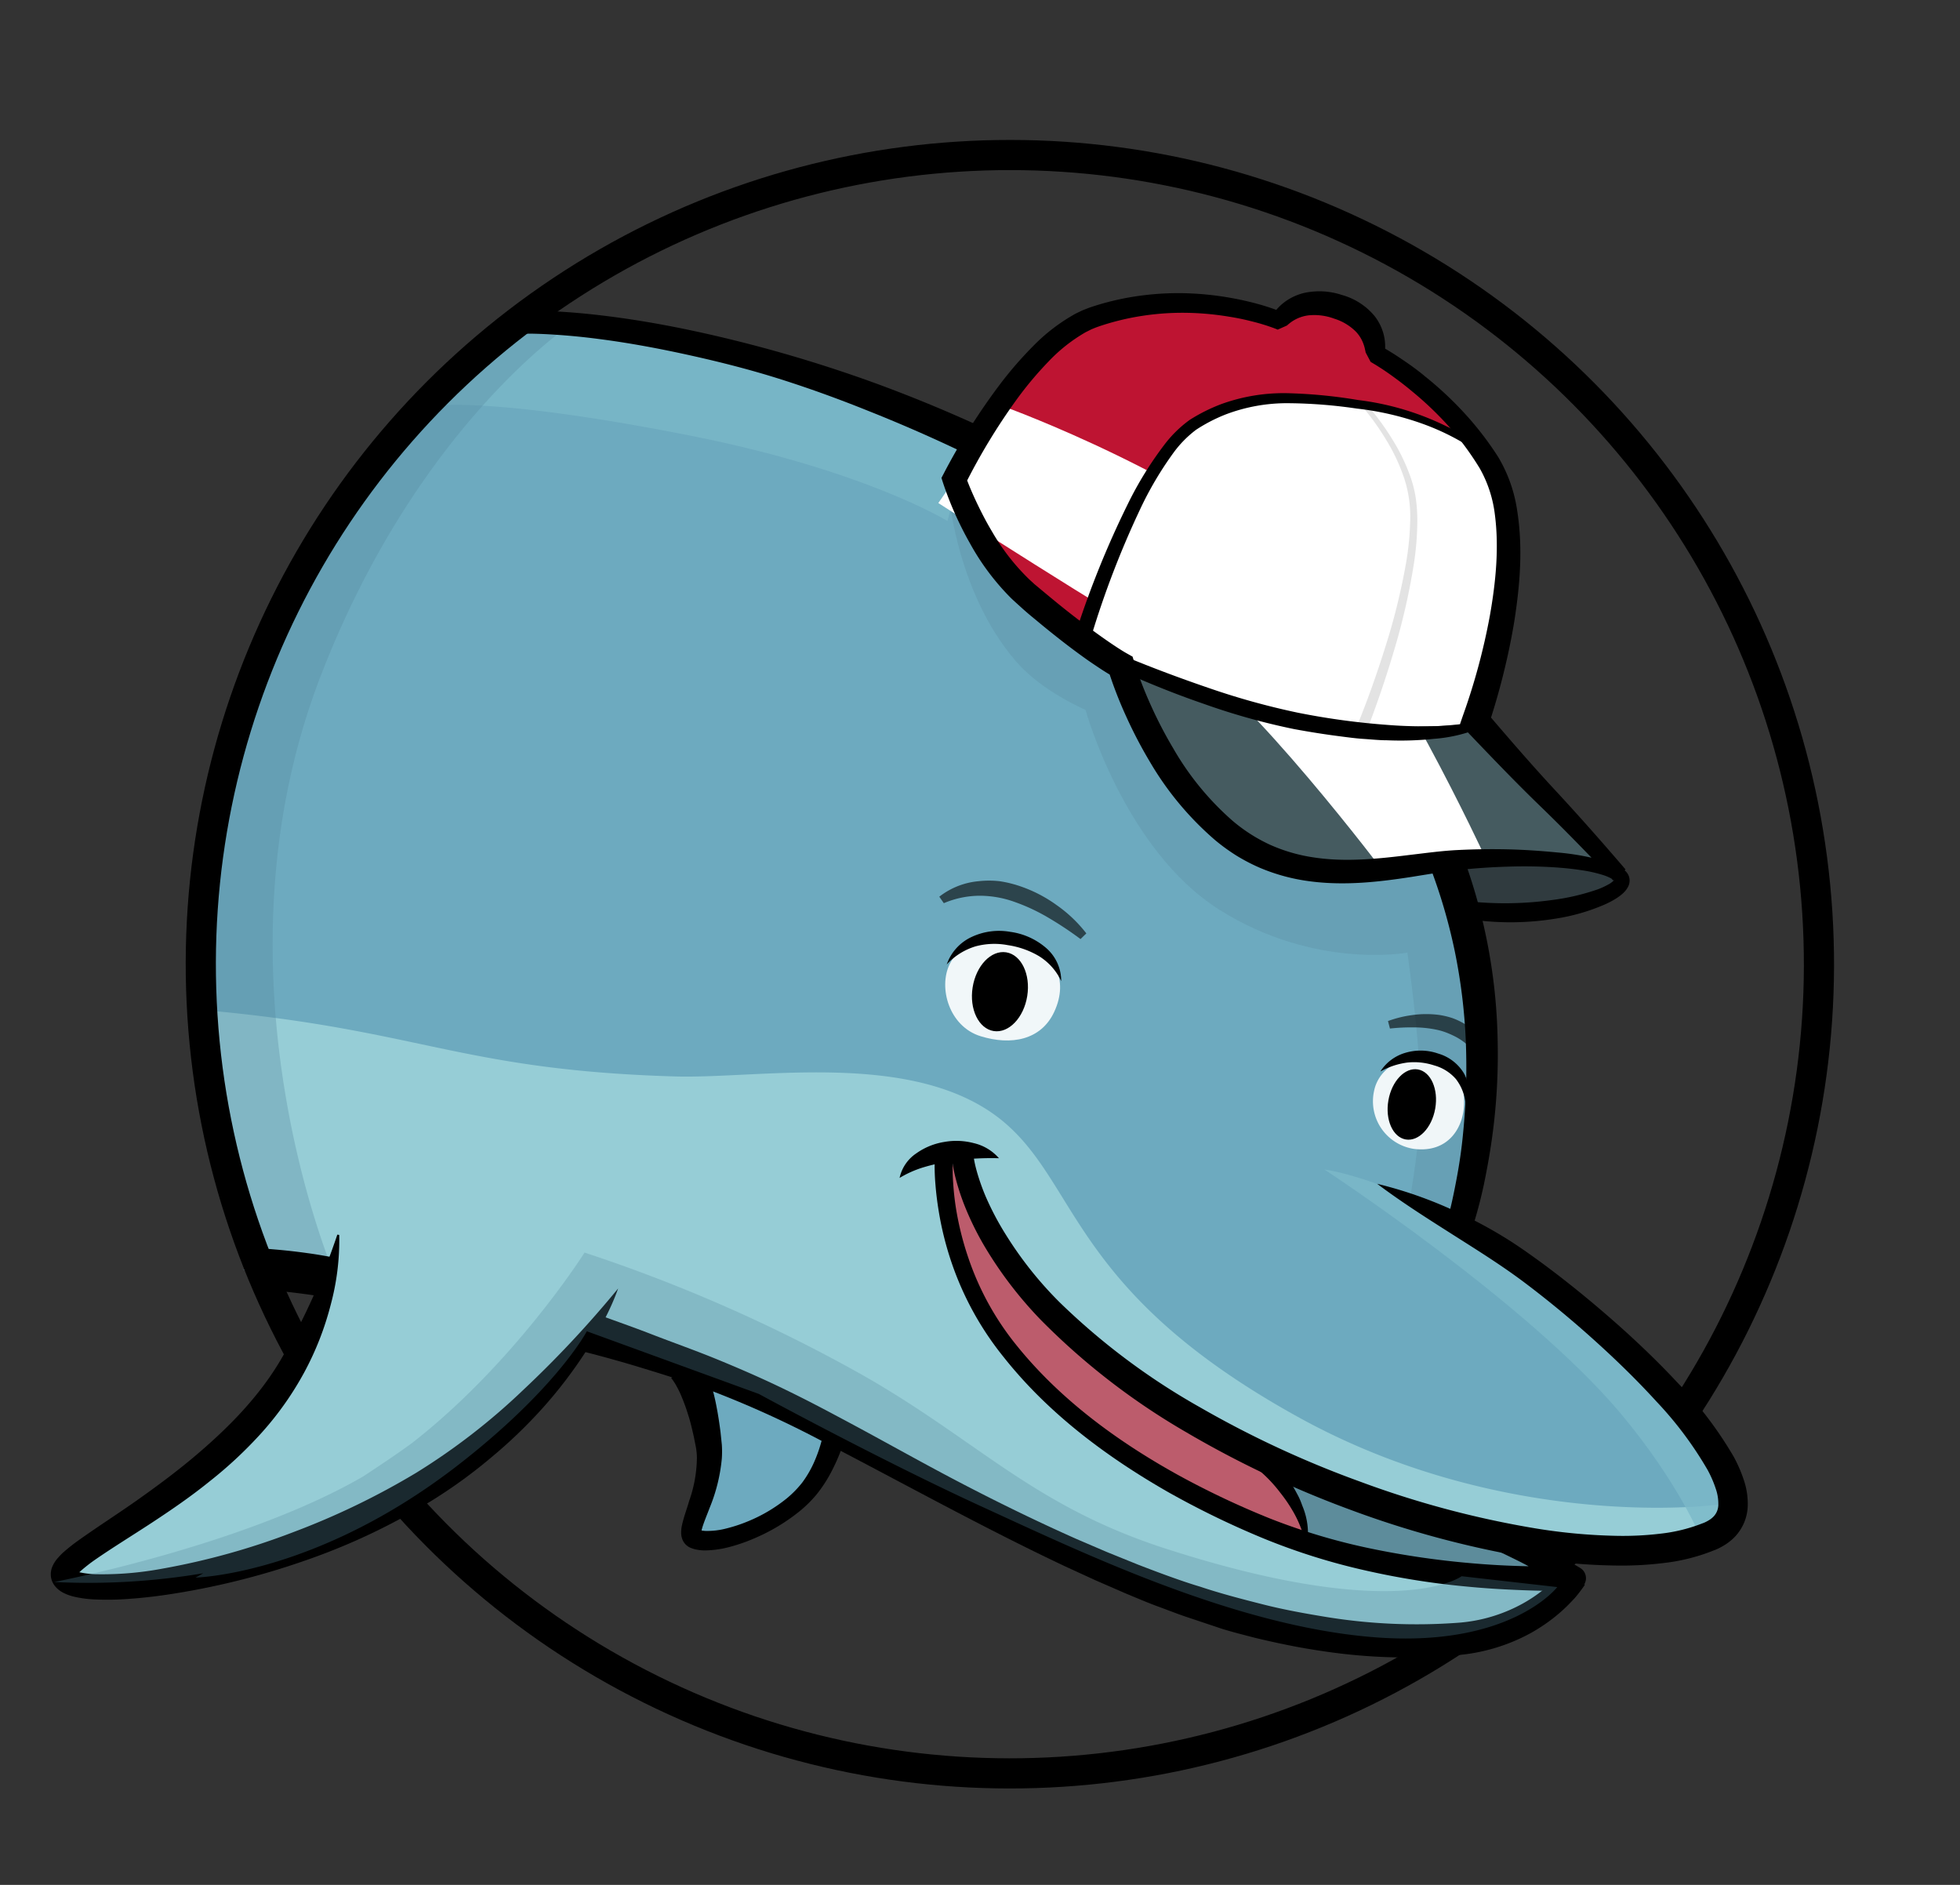 <svg xmlns="http://www.w3.org/2000/svg" xmlns:xlink="http://www.w3.org/1999/xlink" width="390" height="375" viewBox="0 0 390 375">
  <rect x="0" y="0" width="390" height="375" fill="#333333" stroke="none"/>
  <defs>
    <style>
      .cls-1, .cls-21 {
        fill: none;
      }

      .cls-2 {
        isolation: isolate;
      }

      .cls-3, .cls-6 {
        mix-blend-mode: multiply;
      }

      .cls-4 {
        fill: #303b3f;
      }

      .cls-5 {
        fill: #6daabf;
      }

      .cls-15, .cls-6 {
        fill: #578a9e;
      }

      .cls-6 {
        opacity: 0.3;
      }

      .cls-7 {
        fill: #be1432;
      }

      .cls-8 {
        fill: #96cdd6;
      }

      .cls-9 {
        fill: #5d8c9b;
      }

      .cls-10 {
        fill: #455b60;
      }

      .cls-11 {
        fill: #fff;
      }

      .cls-12 {
        fill: #bc5c6c;
      }

      .cls-13, .cls-14 {
        fill: #7cb9c9;
      }

      .cls-13 {
        opacity: 0.81;
        mix-blend-mode: lighten;
      }

      .cls-14 {
        opacity: 0.7;
      }

      .cls-15 {
        opacity: 0.33;
      }

      .cls-16 {
        opacity: 0.9;
      }

      .cls-17 {
        clip-path: url(#clip-path);
      }

      .cls-18 {
        opacity: 0.6;
      }

      .cls-19 {
        opacity: 0.11;
      }

      .cls-20 {
        clip-path: url(#clip-path-2);
      }

      .cls-21 {
        stroke: #000;
        stroke-miterlimit: 10;
        stroke-width: 6px;
      }
    </style>
    <clipPath id="clip-path">
      <circle class="cls-1" cx="200.95" cy="191.82" r="160.99" transform="translate(-11.84 13.23) rotate(-3.66)"/>
    </clipPath>
    <clipPath id="clip-path-2">
      <path class="cls-1" d="M1.33,1.84v374h388.5V1.84Zm298.5,323c-6.5,2.75-22,2-22,2l20-21.25s11.75,7.5,13.5,8.75S306.33,322.09,299.83,324.84Zm43.83-21.17c-5,8.33-37.58,4.42-37.58,4.42l26.58-31.42S348.67,295.34,343.67,303.67Z"/>
    </clipPath>
  </defs>
  <title>dolphin_logo_f1</title>
  <g class="cls-2">
    <g id="strich_Kopie_Kopie" data-name="strich Kopie Kopie" class="cls-3">
      <g id="farbe_Kopie_2_Kopie_Kopie" data-name="farbe Kopie 2 Kopie Kopie">
        <path class="cls-4" d="M286.11,170.71l4.6,11.18s33.84-1.15,30.43-7C318.22,169.87,286.11,170.71,286.11,170.71Z"/>
        <path class="cls-5" d="M51.95,253.67s-26.41-65-.21-122.67c22.88-50.39,55.6-68.15,55.6-68.15S122,64.77,130,66.45c9.71,2,27.84,7.89,27.84,7.89s74.23,24.35,104.45,58.86c24.17,27.6,26,50.82,28.63,60.78s-.46,48.11-.46,48.11,35.68,27.58,42.31,36.27,16.25,16.68,12.1,23-38.62,5.51-38.62,5.51l3.61,8.88S296,329.29,278.23,327.9s-64.33-16.63-76.44-24-36.1-18.44-36.1-18.44-3.26,12.36-9.11,15.77-15.81,5.85-18.41,4.86,3.22-13.42,2.86-18.76-7.18-17-7.18-17l-19.48-3.81-66.19-14"/>
        <path class="cls-6" d="M188.58,96.59s1.25,20.75,13.64,35.06c5.14,5.94,13.77,9.58,13.77,9.58s7.7,27.84,26.68,39.79,37.37,8.51,37.37,8.51,2.61,18,2.66,29.26c0,7.58-2.12,19.54-2.12,19.54l10.11,5.09s5.26-21.16,4-37.47c-1.06-14-7.36-33.73-7.36-33.73S259.3,176,247.68,168.3s-26.84-37.22-26.84-37.22Z"/>
        <path class="cls-7" d="M190.43,96.69s5.07,13,8.4,17.14c8.25,10.27,16,14,16,14s13.25-39.09,24.06-44.16,18.7-5.06,26.73-4.16C278,80.91,290.91,86,290.91,86L273.8,71.18s-2.7-10.7-8.44-10.67-11.89,3-11.89,3S234.65,55.74,212,66.15C195.9,73.59,190.43,96.69,190.43,96.69Z"/>
        <path class="cls-8" d="M345.2,298.81c-5.48,1.36-46.59,5.28-86.61-16.73-44.24-24.33-43.9-45.28-57.87-58-17.14-15.66-49.08-9.4-66.44-9.92-43.11-1.29-50.71-9.41-94-13.22-2.07-.18,11.85,52.78,11.85,52.78s59.79,6.92,79.59,15.78,74.83,38.23,99.16,46.8,42.27,12,53.83,10.73,25.1-11.22,25.1-11.22l-6.6-8.18a72.43,72.43,0,0,0,23.38,1.54c16.77-1.58,18.23-7.75,18.23-7.75"/>
        <path class="cls-9" d="M243.09,285.1s14.86,10.69,30.81,14.73,32.12,11.61,33.77,13.53-14.62.94-26.41-1.35-23.61-5.07-23.61-5.07L243.09,285.1"/>
        <path class="cls-10" d="M223.57,131.61s10.62,29.44,26.27,37.22,30.2,2.45,41.69,2A133.62,133.62,0,0,1,320,173l-26.19-28.43s-13.38,2.76-32-.24S223.57,131.61,223.57,131.61Z"/>
        <path class="cls-11" d="M216.09,126.31S235,141.64,257,143.6s35.12.45,35.12.45,11.46-35,6.84-43.86A127.72,127.72,0,0,0,292,88S263.5,73,241.21,82C226.33,88.09,216.09,126.31,216.09,126.31Z"/>
        <path class="cls-12" d="M188.88,229.77s-1.16,31.29,20.46,49.9c19.24,16.56,50.75,27.67,50.75,27.67s2-15.11-27.93-27.1c-14-5.59-30.1-27.43-35.09-34.2S188.88,229.77,188.88,229.77Z"/>
        <path class="cls-13" d="M263.52,232.67S282.9,235,311.14,257C332,273.21,344.06,290.22,345,295.78c1.62,9.51-6.41,10.53-6.41,10.53S334.09,295,322.3,281C303.67,258.95,263.52,232.67,263.52,232.67Z"/>
        <path class="cls-14" d="M107.85,63.33,87.53,80.66s12-1.48,49.78,6c34.87,6.9,51.22,17,51.22,17l4.33-16.69L146.16,70.3"/>
        <path class="cls-15" d="M52.26,253.28l14.42.61s-25.91-59.62-2.91-119.3c19.42-50.38,50.46-70.52,50.46-70.52a25.3,25.3,0,0,0-4.23-.41c-10.7.54-8.33,3-8.33,3S71,82.16,56.17,122.56C44.4,154.62,41.31,177,40,196.36S49.27,254,49.27,254"/>
        <path class="cls-11" d="M225.34,118.27h0a1.05,1.05,0,0,1,1.38.86l.23,1.61a1.48,1.48,0,0,1-1.05,1.56h0a1.05,1.05,0,0,1-1.39-.87l-.22-1.61A1.47,1.47,0,0,1,225.34,118.27Z"/>
      </g>
      <g id="Ebene_9_Kopie_Kopie" data-name="Ebene 9 Kopie Kopie">
        <g class="cls-16">
          <path class="cls-11" d="M209.77,201.31c-2.63,5.66-8.61,6.71-14.64,4.85-6.29-1.94-8.44-9.66-6.18-14.3,2.6-5.34,9.08-6.5,14.8-4.5C209.68,189.44,212.78,194.85,209.77,201.31Z"/>
        </g>
        <g class="cls-16">
          <path class="cls-11" d="M291.31,219.75c-.13,4.61-3.15,9.7-10,8.82a9.58,9.58,0,0,1-7.91-11.47c1-5.11,6.91-8.14,13.06-5.81C290.09,212.69,291.45,215.22,291.31,219.75Z"/>
        </g>
      </g>
      <g class="cls-3">
        <g class="cls-17">
          <path d="M-163.39,314a215.85,215.85,0,0,1,3.18-22.27q2.11-11,5-21.81a308.71,308.71,0,0,1,14.83-42.22,273.93,273.93,0,0,1,48.17-75.25c5-5.57,10.36-10.82,15.88-15.89l4.16-3.77,4.28-3.64,2.14-1.81,2.2-1.75,4.4-3.49c6-4.52,12.09-8.85,18.4-12.87s12.79-7.79,19.42-11.26A274.47,274.47,0,0,1,20,80.46q10.67-3.48,21.63-6c3.65-.84,7.32-1.62,11-2.27S60.06,70.94,64,70.56l.51,6.06c-3.46.36-7.13.94-10.68,1.6s-7.15,1.43-10.7,2.27Q32.43,83,22,86.47a268.15,268.15,0,0,0-40.35,17.07c-6.47,3.39-12.78,7.09-19,11s-12.13,8.15-18,12.56a260.11,260.11,0,0,0-32.3,29.55A267.92,267.92,0,0,0-135.07,230a307.28,307.28,0,0,0-14.81,41.37q-3,10.58-5.18,21.37a211.87,211.87,0,0,0-3.34,21.61Z"/>
          <path d="M100.67,61.93c1.75-.13,3.29-.16,4.91-.14s3.19.06,4.78.15q4.76.26,9.47.83c6.28.75,12.51,1.84,18.67,3.17a275.29,275.29,0,0,1,36.3,10.53,287.44,287.44,0,0,1,66.77,35.21q7.71,5.53,15,11.64a135.56,135.56,0,0,1,13.93,13.17,106.3,106.3,0,0,1,20.2,32.77A111,111,0,0,1,298,207a120.08,120.08,0,0,1-1.08,19.14c-.43,3.16-1,6.31-1.64,9.44q-.5,2.35-1.12,4.67c-.43,1.57-.85,3.06-1.41,4.69l-4.91-1.65c.81-2.76,1.44-5.83,2-8.8s1-6,1.28-9a131.84,131.84,0,0,0,.55-18.24,112.39,112.39,0,0,0-2.2-18,109.94,109.94,0,0,0-5.13-17.35,99.29,99.29,0,0,0-19-30.54,134.28,134.28,0,0,0-13.17-12.62q-7-6-14.47-11.44a288.25,288.25,0,0,0-31.28-19.72,301.39,301.39,0,0,0-33.52-15.78c-5.73-2.31-11.54-4.43-17.42-6.3s-11.89-3.41-17.92-4.75-12.1-2.49-18.2-3.28q-4.58-.61-9.17-.9-2.29-.15-4.57-.19c-1.5,0-3.08,0-4.45.07Z"/>
          <path d="M-113.72,320.34c.62-1.07,1.18-1.91,1.8-2.83s1.23-1.77,1.88-2.63q1.92-2.58,4-5a125.82,125.82,0,0,1,8.73-9.29,159.52,159.52,0,0,1,19.74-16,202.7,202.7,0,0,1,45.12-22.87,239.94,239.94,0,0,1,24.2-7.38,212.54,212.54,0,0,1,24.91-4.72A193.55,193.55,0,0,1,42,248c4.25,0,8.5.21,12.76.59,2.13.18,4.26.42,6.39.72,1.07.14,2.14.31,3.21.5s2.1.37,3.33.66l-1.92,7.85C65,258.16,64,258,63,257.81s-2-.31-2.95-.44c-2-.26-4-.48-6-.63-4-.34-8.06-.47-12.11-.48a187.74,187.74,0,0,0-24.3,1.49c-4,.49-8.06,1.16-12.07,1.85s-8,1.55-12,2.52A231.82,231.82,0,0,0-29.85,269,199.81,199.81,0,0,0-73.73,290.3,153.3,153.3,0,0,0-93,305.17a119.78,119.78,0,0,0-8.61,8.56c-1.36,1.49-2.67,3-3.92,4.6-.63.78-1.23,1.58-1.82,2.38s-1.18,1.65-1.63,2.36Z"/>
          <path class="cls-11" d="M186.71,100.08l13.22-19.13s38.55,13.86,62.93,35.4C275.64,127.63,295.73,171,295.73,171l-19.83,3.19s-27.91-37.1-41.15-44.38S186.71,100.08,186.71,100.08Z"/>
          <ellipse cx="198.95" cy="197.28" rx="7.93" ry="5.5" transform="translate(-27.18 362.7) rotate(-80.94)"/>
          <ellipse cx="280.9" cy="219.71" rx="7.07" ry="4.73" transform="translate(16.23 458.72) rotate(-80.11)"/>
          <path d="M188.38,191.88a9.45,9.45,0,0,1,5-5.49,12.81,12.81,0,0,1,7.62-1,13.69,13.69,0,0,1,7,3.08,8.69,8.69,0,0,1,3.16,6.72,11.69,11.69,0,0,0-4.48-5,17.09,17.09,0,0,0-6.13-2.15,14.38,14.38,0,0,0-6.44.24A12.82,12.82,0,0,0,188.38,191.88Z"/>
          <path d="M274.67,213.17a8.82,8.82,0,0,1,5-3.72,10.6,10.6,0,0,1,6.47.15,8.87,8.87,0,0,1,5.19,4,7.28,7.28,0,0,1,.31,6.24,9.47,9.47,0,0,0-1.95-5.17,8.83,8.83,0,0,0-4.33-2.71,12.78,12.78,0,0,0-5.27-.57A15,15,0,0,0,274.67,213.17Z"/>
          <g class="cls-18">
            <path d="M186.9,178.4a14.87,14.87,0,0,1,7.78-3.08,18.75,18.75,0,0,1,4.24,0,23,23,0,0,1,4.08,1,27.47,27.47,0,0,1,7.29,3.78,27.13,27.13,0,0,1,5.87,5.6L215,186.83a68.91,68.91,0,0,0-6.33-4.21,37.74,37.74,0,0,0-6.73-3.16,20.62,20.62,0,0,0-7.08-1.25,18.45,18.45,0,0,0-7.06,1.48Z"/>
          </g>
          <path d="M179,234.35a7.87,7.87,0,0,1,3.33-4.89,13.17,13.17,0,0,1,5.52-2.26,13.62,13.62,0,0,1,5.92.23,9.47,9.47,0,0,1,5,3c-2-.05-3.68,0-5.36.11a45.18,45.18,0,0,0-4.87.6,37.3,37.3,0,0,0-4.73,1.08A21,21,0,0,0,179,234.35Z"/>
          <path d="M259.83,308.59a13.35,13.35,0,0,0-.85-4.25,21.86,21.86,0,0,0-1.81-3.84,28.86,28.86,0,0,0-2.39-3.48,27.86,27.86,0,0,0-9.47-8,41,41,0,0,0-7.76-3.24l.46-2.42a29.6,29.6,0,0,1,8.75,2.91,27.65,27.65,0,0,1,7.48,5.49,19.22,19.22,0,0,1,2.86,3.69c.42.65.77,1.34,1.13,2s.65,1.4.91,2.13A14.23,14.23,0,0,1,259.83,308.59Z"/>
          <path d="M168.87,283.49c-.2.93-.43,1.69-.68,2.51s-.5,1.6-.8,2.39a36.83,36.83,0,0,1-2.07,4.61,26.53,26.53,0,0,1-2.82,4.3,24.21,24.21,0,0,1-3.68,3.59,37.83,37.83,0,0,1-8.59,5.11,34,34,0,0,1-4.74,1.68,20.13,20.13,0,0,1-5.22.78,8.81,8.81,0,0,1-1.49-.13,7.25,7.25,0,0,1-.81-.19l-.43-.15-.22-.09a3.56,3.56,0,0,1-.37-.2,3,3,0,0,1-1.14-1.36,3.69,3.69,0,0,1-.27-1.27,6.92,6.92,0,0,1,.17-1.68c.42-1.84,1-3.28,1.42-4.78a26.6,26.6,0,0,0,1.54-8.63,13.13,13.13,0,0,0-.19-2l-.44-2.22c-.34-1.49-.68-3-1.15-4.4a36.44,36.44,0,0,0-1.54-4.13,19.11,19.11,0,0,0-.95-1.84c-.17-.29-.35-.56-.52-.8s-.17-.23-.25-.33l-.11-.12,0,0s0,0,0,.06l5.37-4.6c.13.16.17.22.22.3l.14.21c.08.12.16.26.22.37s.26.47.37.68c.23.45.42.88.6,1.31.36.86.66,1.69.93,2.53a42.6,42.6,0,0,1,1.23,5c.32,1.65.56,3.29.77,4.93l.26,2.49a20.24,20.24,0,0,1,0,2.74A33.94,33.94,0,0,1,141.2,300c-.56,1.5-1.22,3-1.55,4.26a3.78,3.78,0,0,0-.12.67s0,0-.05-.11a1,1,0,0,0-.4-.45l-.11-.06.06,0,.13.06a3.31,3.31,0,0,0,.35.1,5,5,0,0,0,.87.11,15,15,0,0,0,4.19-.5,30.4,30.4,0,0,0,4.26-1.41,30.84,30.84,0,0,0,7.74-4.58,20.66,20.66,0,0,0,3.05-3.12,21.44,21.44,0,0,0,2.23-3.76,28.46,28.46,0,0,0,1.53-4.19c.21-.72.39-1.45.55-2.18s.27-1.5.34-2.14Z"/>
          <path d="M290,179.05a68.72,68.72,0,0,0,18.91,0,44.67,44.67,0,0,0,9.09-2.14,14.87,14.87,0,0,0,2-.93,4.24,4.24,0,0,0,1.28-1s0,0,0,.07a.41.41,0,0,0,.07.21s0,0-.07-.06l-.36-.25a9.29,9.29,0,0,0-1.94-.86,27.58,27.58,0,0,0-4.55-1c-1.56-.24-3.15-.39-4.75-.51a93,93,0,0,0-9.63-.16c-3.21.09-6.42.31-9.61.65s-6.32.87-9.56,1.39c-6.46,1-13.24,1.78-20.12.89a37.86,37.86,0,0,1-10.07-2.7,37.26,37.26,0,0,1-4.67-2.43,38.79,38.79,0,0,1-4.23-3.07,61.53,61.53,0,0,1-13-15.61,89.19,89.19,0,0,1-4.67-8.93,82.64,82.64,0,0,1-3.66-9.47h0l1.32,1.62c-1.11-.62-2-1.17-2.92-1.78s-1.82-1.21-2.71-1.84q-2.65-1.89-5.19-3.88t-5-4.05q-1.24-1-2.45-2.08L202.26,120c-.42-.39-.86-.77-1.26-1.18a48.41,48.41,0,0,1-8-10.73,67.41,67.41,0,0,1-5.37-12.07h0l-.3-.94.43-.82a126.59,126.59,0,0,1,11-17.51,74.81,74.81,0,0,1,6.82-7.9,36.37,36.37,0,0,1,8.54-6.5l1.26-.6c.43-.18.88-.34,1.32-.52.87-.3,1.68-.55,2.53-.8,1.69-.48,3.4-.88,5.12-1.2a57.09,57.09,0,0,1,10.44-.91,60.57,60.57,0,0,1,10.41,1q2.57.47,5.1,1.16a42.8,42.8,0,0,1,5,1.7h0l-2.18.66a8.87,8.87,0,0,1,.62-.92,8.6,8.6,0,0,1,.65-.75,9.67,9.67,0,0,1,1.5-1.28,10.66,10.66,0,0,1,3.61-1.61,14.21,14.21,0,0,1,7.53.41,12.89,12.89,0,0,1,6.46,4.16,9.84,9.84,0,0,1,1.82,3.65,9.36,9.36,0,0,1,.3,2,9.64,9.64,0,0,1,0,1,8.92,8.92,0,0,1-.16,1.1h0l-1-1.89a52.7,52.7,0,0,1,4.68,2.89c1.49,1,3,2.09,4.36,3.23a70.55,70.55,0,0,1,7.94,7.41,62.93,62.93,0,0,1,6.66,8.65,28.91,28.91,0,0,1,3.8,10.71c1.16,7.38.56,14.68-.54,21.78-.57,3.55-1.31,7.07-2.17,10.55s-1.84,6.89-3,10.38h0l-.52-2.74c4.52,5.29,9.09,10.59,13.79,15.65s9.43,10.42,14,15.76L321,175.17c-4.79-5.06-9.65-10.08-14.64-14.9s-9.92-10-14.77-15.07l-1.08-1.13.55-1.61h0a127.22,127.22,0,0,0,5.38-19.9c1.2-6.75,1.87-13.66,1-20.25a24.56,24.56,0,0,0-3-9.13,58.73,58.73,0,0,0-6-8.17A66.55,66.55,0,0,0,281,77.88c-1.31-1.1-2.67-2.14-4.06-3.14A49.76,49.76,0,0,0,272.73,72l-1-1.89h0c0-.06-.06-.33-.1-.5s-.08-.4-.14-.59a7.41,7.41,0,0,0-.41-1.13,6.88,6.88,0,0,0-1.3-1.92,10.46,10.46,0,0,0-4.29-2.57,11.43,11.43,0,0,0-5.13-.66,7.64,7.64,0,0,0-2.35.69,7.74,7.74,0,0,0-1.07.63c-.17.12-.33.25-.49.38s-.34.3-.39.33l-1.82.81-.36-.15h0A40,40,0,0,0,249.33,64c-1.58-.41-3.18-.75-4.8-1a56.85,56.85,0,0,0-9.77-.77,53.21,53.21,0,0,0-9.71,1c-1.59.32-3.17.71-4.73,1.18-.77.23-1.57.49-2.29.76-.34.14-.69.27-1,.42l-1,.5a32.38,32.38,0,0,0-7.43,5.87,70.57,70.57,0,0,0-6.31,7.53,122.36,122.36,0,0,0-10.3,17l.13-1.77h0c.66,1.82,1.5,3.77,2.38,5.6s1.83,3.66,2.88,5.41a43.36,43.36,0,0,0,7.33,9.45c.35.34.72.65,1.08,1l1.2,1q1.2,1,2.41,2,2.42,2,4.91,3.91t5,3.69q1.27.9,2.55,1.75c.83.55,1.76,1.14,2.5,1.55l1,.56.32,1.06h0a78.05,78.05,0,0,0,3.38,8.76,83.82,83.82,0,0,0,4.37,8.39,56.55,56.55,0,0,0,11.76,14.39,32.38,32.38,0,0,0,7.6,4.86,32.89,32.89,0,0,0,8.71,2.5c6.08.92,12.42.31,18.83-.49,3.22-.37,6.48-.84,9.84-1s6.62-.21,9.93-.13,6.6.31,9.9.63a50,50,0,0,1,9.92,1.88,14.34,14.34,0,0,1,2.53,1.09c.22.13.42.27.65.43a3.26,3.26,0,0,1,.77.82,2.56,2.56,0,0,1,.39,1.37,2.77,2.77,0,0,1-.31,1.23,4.77,4.77,0,0,1-1.12,1.39,9.59,9.59,0,0,1-1.17.88,18.26,18.26,0,0,1-2.37,1.26,39.71,39.71,0,0,1-9.78,2.81,56.06,56.06,0,0,1-20-.38Z"/>
          <path d="M223.62,130.51c5.6,2.33,11.33,4.47,17.08,6.43a145.43,145.43,0,0,0,17.49,4.84,144.87,144.87,0,0,0,18,2.45c3,.24,6,.31,9,.25,1.5,0,3-.17,4.48-.3a25.27,25.27,0,0,0,4.29-.81l.66,1.41a29.6,29.6,0,0,1-9.26,2.21,64,64,0,0,1-9.36.29c-1.56,0-3.1-.17-4.66-.27s-3.09-.31-4.63-.51c-3.08-.39-6.13-.88-9.18-1.44a133,133,0,0,1-17.92-5c-5.84-2-11.55-4.32-17.2-6.88Z"/>
          <path d="M214.16,125.57a186,186,0,0,1,10.25-25.29,70.93,70.93,0,0,1,7.22-11.73,24,24,0,0,1,5.08-5A34.36,34.36,0,0,1,243,80.4a36.42,36.42,0,0,1,13.67-2.16,99.91,99.91,0,0,1,13.59,1.35,54.64,54.64,0,0,1,25.3,9.87l-.79,1A47.83,47.83,0,0,0,283,84.29a57.57,57.57,0,0,0-13-3,98.22,98.22,0,0,0-13.35-1.07,34.37,34.37,0,0,0-12.86,2.27A32.28,32.28,0,0,0,238,85.5a21.76,21.76,0,0,0-4.48,4.55,68.53,68.53,0,0,0-6.73,11.42,183.24,183.24,0,0,0-9.61,25Z"/>
          <g class="cls-19">
            <path d="M271.54,80a51.06,51.06,0,0,1,5.25,7,38,38,0,0,1,3.86,7.87,23.14,23.14,0,0,1,1.07,4.3,31.75,31.75,0,0,1,.3,4.41,58.21,58.21,0,0,1-.71,8.73,130.13,130.13,0,0,1-3.89,17c-1.65,5.57-3.49,11-5.62,16.47l-2-.81c2.18-5.28,4.12-10.72,5.83-16.19a128.51,128.51,0,0,0,4.13-16.68,56.8,56.8,0,0,0,.84-8.49,24.45,24.45,0,0,0-1.15-8.32,36.84,36.84,0,0,0-3.59-7.71,50.19,50.19,0,0,0-5-6.94Z"/>
          </g>
          <g class="cls-18">
            <path d="M276.18,203.14a22.61,22.61,0,0,1,5-1.21,19.65,19.65,0,0,1,5.22,0,15.68,15.68,0,0,1,2.65.64,13.78,13.78,0,0,1,2.45,1.18,9.7,9.7,0,0,1,2.16,1.81,7.25,7.25,0,0,1,.85,1.18,5.41,5.41,0,0,1,.34.68,5,5,0,0,1,.27.83l-2.2.66s-.15-.18-.24-.29-.21-.24-.32-.36a9,9,0,0,0-.73-.68,12.48,12.48,0,0,0-1.72-1.17,18.2,18.2,0,0,0-2-.93,12.66,12.66,0,0,0-2.08-.62,22.38,22.38,0,0,0-4.54-.46,39.16,39.16,0,0,0-4.72.23Z"/>
          </g>
        </g>
      </g>
      <g class="cls-20">
        <circle class="cls-21" cx="200.95" cy="191.82" r="160.99" transform="translate(-11.84 13.23) rotate(-3.66)"/>
      </g>
      <path d="M296.21,303.83a65,65,0,0,1,9.36,3.5c1.51.68,3,1.4,4.48,2.17s2.91,1.56,4.38,2.45a2.38,2.38,0,0,1-1.09,4.41h0c-3.63.2-7.1.14-10.63,0s-7-.34-10.54-.68a155.3,155.3,0,0,1-20.85-3.32,126.62,126.62,0,0,1-20.18-6.4,173.16,173.16,0,0,1-18.94-9.24c-12.18-7-23.68-15.59-32.52-26.76a61.16,61.16,0,0,1-10.3-18.66,63.28,63.28,0,0,1-2.6-10.38c-.29-1.76-.51-3.54-.65-5.32a43.2,43.2,0,0,1-.12-5.47l3.6.27a40.4,40.4,0,0,0,.05,4.94c.11,1.68.29,3.36.55,5a59.83,59.83,0,0,0,2.44,9.82,56.15,56.15,0,0,0,9.73,17.63c8.56,10.59,19.79,18.85,31.74,25.5a169.16,169.16,0,0,0,18.59,8.82,122.52,122.52,0,0,0,19.59,5.88,168.79,168.79,0,0,0,20.31,3,162,162,0,0,0,20.46.53L311.92,316c-1.31-.8-2.72-1.61-4.1-2.39s-2.79-1.54-4.2-2.29-2.84-1.43-4.27-2.13-2.88-1.32-4.33-2Z"/>
      <path d="M117.1,260.86c4.24,1.55,8.45,3,12.65,4.63s8.42,3.11,12.61,4.82,8.37,3.52,12.45,5.46,8.07,4,12,6.11c7.92,4.19,15.65,8.59,23.51,12.71s15.8,8,23.89,11.6l6.09,2.61,6.13,2.48c2.05.79,4.09,1.57,6.15,2.31s4.13,1.46,6.22,2.08c4.15,1.39,8.38,2.48,12.6,3.55s8.51,1.83,12.8,2.53A111.62,111.62,0,0,0,290,322.86a31.28,31.28,0,0,0,11.69-3.15,29,29,0,0,0,5.14-3.22,28,28,0,0,0,2.27-2c.36-.35.71-.71,1-1.07s.68-.79.87-1l4.39,2.86c-.44.67-.77,1.1-1.17,1.62s-.79,1-1.2,1.41a32.2,32.2,0,0,1-2.62,2.55,34.78,34.78,0,0,1-6,4.16,37,37,0,0,1-13.82,4.22,111,111,0,0,1-27.45-.76c-4.52-.65-9-1.58-13.41-2.64-2.2-.58-4.41-1.12-6.58-1.8L240,323l-3.23-1.08c-2.16-.7-4.26-1.54-6.39-2.32s-4.21-1.68-6.29-2.54l-6.18-2.69-6.12-2.81c-16.24-7.67-31.91-16.39-47.64-24.54a198.59,198.59,0,0,0-24-10.85c-4.14-1.45-8.36-2.78-12.59-4.07s-8.52-2.47-12.79-3.53Z"/>
      <path d="M193.74,230.18c.07.5.21,1.25.37,1.89s.35,1.34.56,2a42.27,42.27,0,0,0,1.47,4,56.53,56.53,0,0,0,4,7.57,74.31,74.31,0,0,0,10.74,13.49A135.06,135.06,0,0,0,238.8,280a201.12,201.12,0,0,0,31.88,14.79,189.31,189.31,0,0,0,33.88,9.12,112.83,112.83,0,0,0,17.29,1.65,62.61,62.61,0,0,0,8.51-.43,32.37,32.37,0,0,0,7.95-1.89c.3-.12.64-.23.9-.35a7.23,7.23,0,0,0,.71-.37,4.69,4.69,0,0,0,1.09-.85,3.42,3.42,0,0,0,.9-2.24,9.14,9.14,0,0,0-.53-3.31,22.44,22.44,0,0,0-1.57-3.62,72.85,72.85,0,0,0-10.23-13.69c-3.93-4.31-8.15-8.4-12.52-12.33s-8.91-7.69-13.59-11.22-9.57-6.56-14.57-9.74-10-6.34-14.87-10a83.86,83.86,0,0,1,17,6.14,87.16,87.16,0,0,1,8,4.32c2.62,1.58,5.1,3.35,7.54,5.12,4.87,3.58,9.54,7.37,14.08,11.34s8.92,8.12,13.06,12.56a76.82,76.82,0,0,1,11.22,14.74,28.13,28.13,0,0,1,2,4.55,14.78,14.78,0,0,1,.83,5.45,9.32,9.32,0,0,1-2.41,5.85,10.51,10.51,0,0,1-2.39,1.92,13,13,0,0,1-1.27.67c-.41.19-.78.31-1.17.47a38.13,38.13,0,0,1-9.36,2.3,68.48,68.48,0,0,1-9.3.52,113.84,113.84,0,0,1-18.22-1.66,195.22,195.22,0,0,1-35-9.46,202.51,202.51,0,0,1-32.7-15.46,137.11,137.11,0,0,1-28.75-22.2A79.29,79.29,0,0,1,196,248.12a58.79,58.79,0,0,1-4.1-8.33,46.76,46.76,0,0,1-1.5-4.45c-.21-.76-.41-1.52-.57-2.31a21.83,21.83,0,0,1-.4-2.5Z"/>
      <g>
        <path class="cls-8" d="M67.33,245.67s-2.33,19-14.62,34.25c-15.56,19.31-41.85,29.52-40,33.77,2.52,5.71,48.93,0,80.31-23.86a116.05,116.05,0,0,0,30-33.5"/>
        <path d="M67.5,245.69a49.39,49.39,0,0,1-1.74,14.06,59.13,59.13,0,0,1-5.24,13.32,62.82,62.82,0,0,1-8.32,11.82,83.54,83.54,0,0,1-10.44,9.79c-3.7,3-7.58,5.66-11.49,8.23s-7.9,5-11.58,7.56a31.7,31.7,0,0,0-2.54,2,8.22,8.22,0,0,0-.91.92,2,2,0,0,0-.16.24.85.85,0,0,0,0-.12l0-.16c0-.06,0-.14,0-.23a1.49,1.49,0,0,0-.15-.46,1,1,0,0,0-.13-.19c-.06-.06,0,0,.08,0a4.8,4.8,0,0,0,1,.35,17.7,17.7,0,0,0,3,.37,64.91,64.91,0,0,0,13.29-1.08,142.24,142.24,0,0,0,26.2-7.29A149.66,149.66,0,0,0,82.84,293a128.37,128.37,0,0,0,21.36-16.55A213.11,213.11,0,0,0,123,256.34a47.74,47.74,0,0,1-2.87,6.45q-.81,1.57-1.7,3.1c-.62,1-1.21,2-1.86,3a89.81,89.81,0,0,1-8.6,11.25A96.62,96.62,0,0,1,97.7,290a99.07,99.07,0,0,1-11.54,8.4,127.33,127.33,0,0,1-25.64,12.14A150.4,150.4,0,0,1,33,317.3c-2.35.34-4.71.61-7.1.78a55.48,55.48,0,0,1-7.29.12,22.42,22.42,0,0,1-3.88-.54,9.44,9.44,0,0,1-2.22-.82,5.19,5.19,0,0,1-1.32-1,4,4,0,0,1-.65-.89,3.63,3.63,0,0,1-.41-1.29,4,4,0,0,1,.38-2.19,6.35,6.35,0,0,1,.77-1.23,12.81,12.81,0,0,1,1.51-1.56,36.25,36.25,0,0,1,2.94-2.3c3.89-2.77,7.76-5.23,11.51-7.88s7.4-5.35,10.88-8.24c6.94-5.8,13.28-12.13,17.79-19.81a133.32,133.32,0,0,0,11.21-24.82Z"/>
      </g>
      <path class="cls-6" d="M290.83,313.59s-12.5,9.5-58.92-5.5c-26.51-8.57-37.33-21.5-60.42-34.6a312.12,312.12,0,0,0-55.21-24.3l0,.07h0c-.89,1.4-14.44,22.35-34.29,37.83-3,2.19-6.35,4.43-9.73,6.65-23.73,13.77-61.48,21-61.48,21A137.27,137.27,0,0,0,40.45,313l-1.53.86s23.76-.51,51.74-22c20.06-15.44,26.11-27,26.11-27L151,277.33s24.12,13.13,44.46,22.46,50.1,23.62,77.58,25.91,36.82-9.95,36.82-9.95Z"/>
    </g>
  </g>
</svg>
